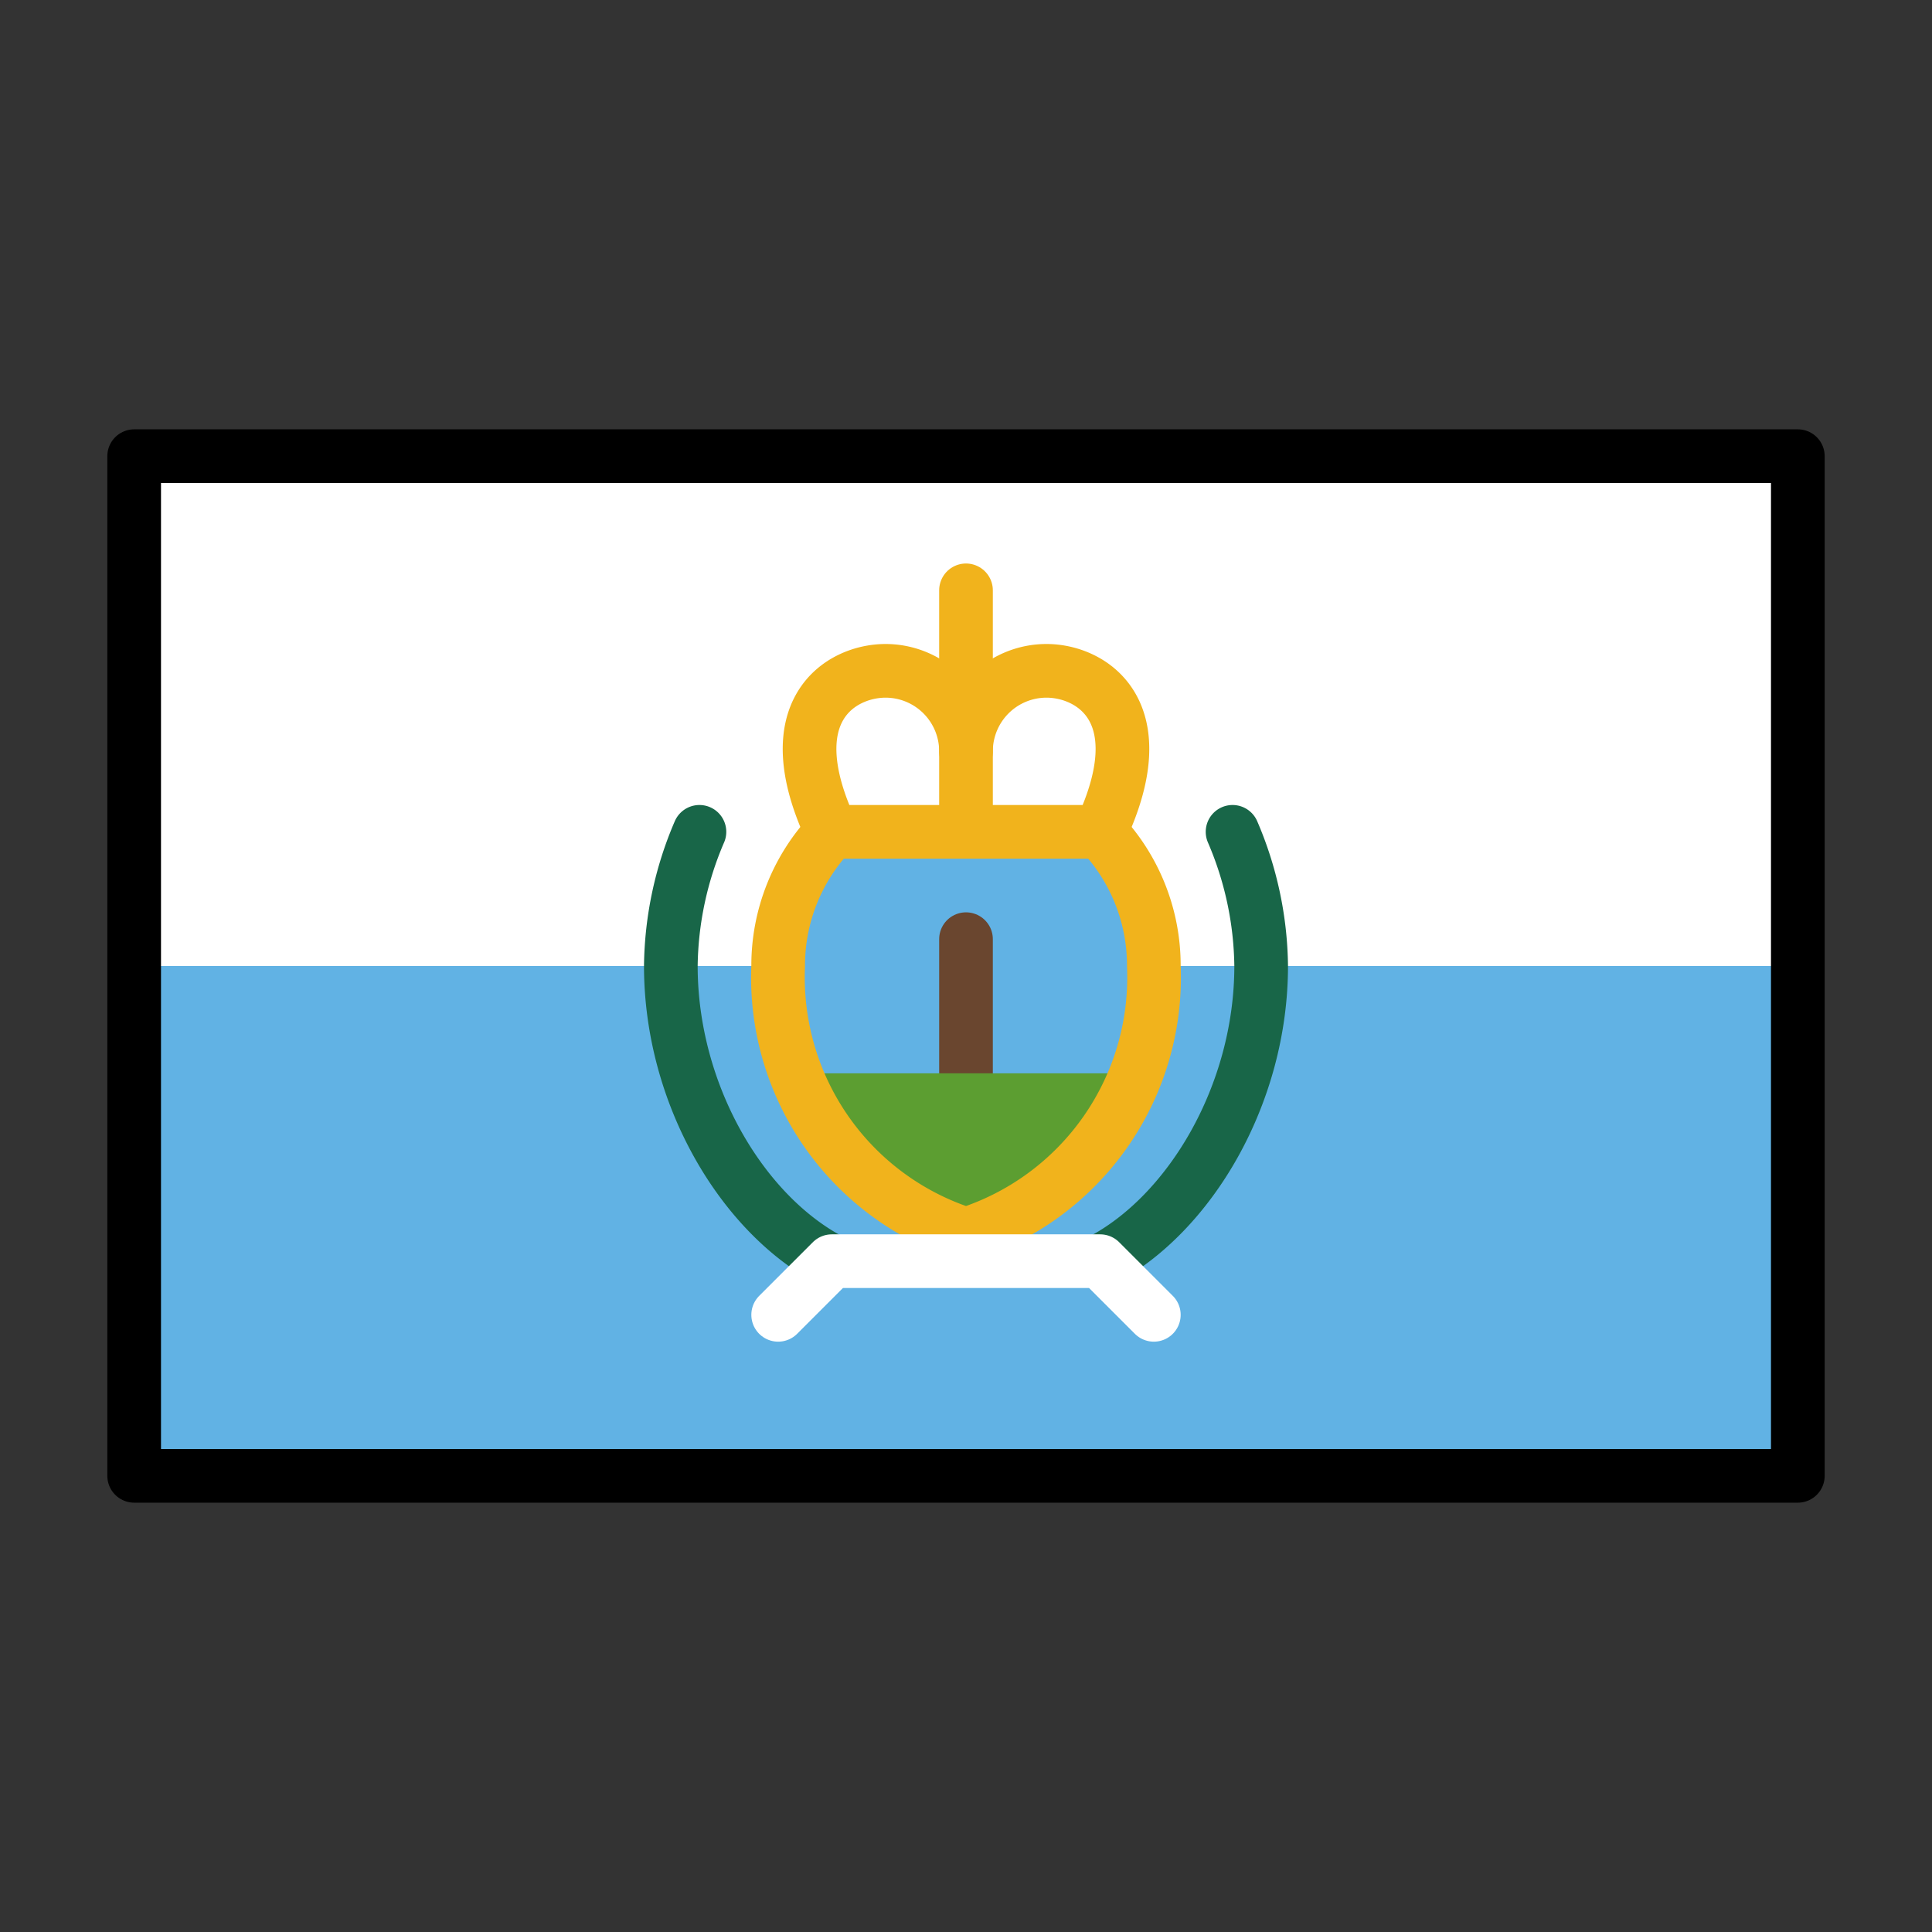 <svg xmlns="http://www.w3.org/2000/svg" viewBox="0 0 72 72"><rect x="0" y="0" width="72" height="72" fill="#333333" stroke="none"/><path fill="#fff" d="M5 17h62v38H5z"/><path fill="#61b2e4" d="M5 36h62v19H5z"/><path fill="#61b2e4" d="M41 31a7.2 7.2 0 0 1 2 5 10.044 10.044 0 0 1-7 10 10.044 10.044 0 0 1-7-10 7.2 7.2 0 0 1 2-5"/><path fill="#61b2e4" d="M41 31a7.2 7.2 0 0 1 2 5 10.044 10.044 0 0 1-7 10 10.044 10.044 0 0 1-7-10 7.2 7.2 0 0 1 2-5"/><path fill="#fcea2b" stroke="#f1b31c" stroke-linecap="round" stroke-linejoin="round" stroke-width="2" d="M36 22v8"/><path fill="none" stroke="#f1b31c" stroke-linecap="round" stroke-linejoin="round" stroke-width="2" d="M36 28a3 3 0 0 1 3-3c1.657 0 4.14 1.473 2 6H31c-2.14-4.527.343-6 2-6a3 3 0 0 1 3 3"/><path fill="none" stroke="#6a462f" stroke-linecap="round" stroke-linejoin="round" stroke-width="2" d="M36 35v6"/><path fill="#5c9e31" d="M29.67 40A10.03 10.03 0 0 0 36 46a10.03 10.03 0 0 0 6.33-6Z"/><path fill="none" stroke="#f1b31c" stroke-linecap="round" stroke-linejoin="round" stroke-width="2" d="M41 31a7.2 7.2 0 0 1 2 5 10.044 10.044 0 0 1-7 10 10.044 10.044 0 0 1-7-10 7.2 7.2 0 0 1 2-5"/><path fill="none" stroke="#186648" stroke-linecap="round" stroke-linejoin="round" stroke-width="2" d="M41 47c3.348-1.738 6-6.228 6-11a13 13 0 0 0-1.066-5M31 47c-3.348-1.738-6-6.228-6-11a13 13 0 0 1 1.066-5"/><path fill="none" stroke="#fff" stroke-linecap="round" stroke-linejoin="round" stroke-width="2" d="m43 49-2-2H31l-2 2"/><path fill="none" stroke="#000" stroke-linecap="round" stroke-linejoin="round" stroke-width="2" d="M5 17h62v38H5z"/></svg>